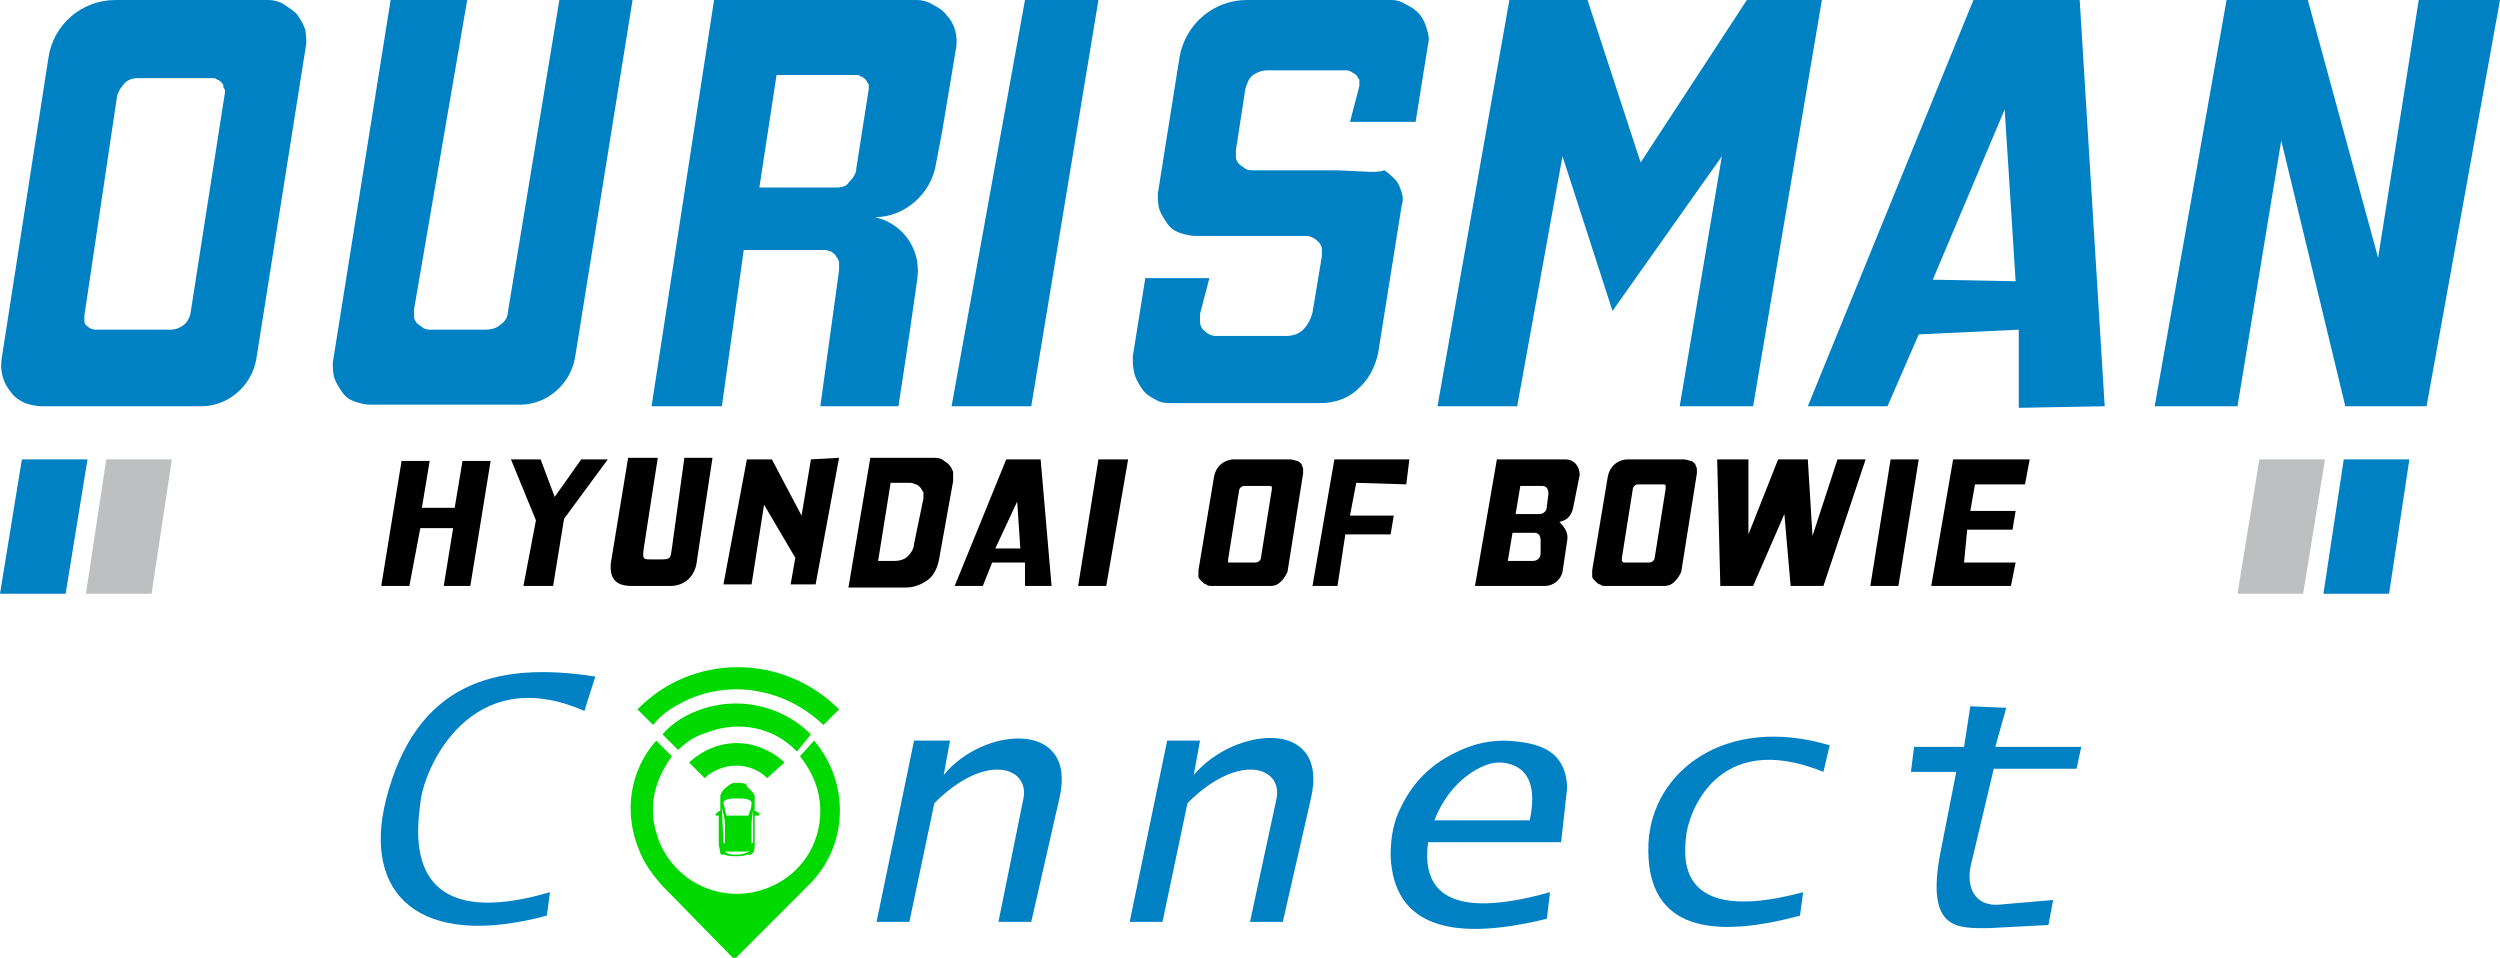 <svg enable-background="new 0 0 160 61.3" viewBox="0 0 160 61.3" xmlns="http://www.w3.org/2000/svg"><path d="m4.2 38h-4.2l1.4-8.6h4.2z" fill="#0081c4"/><path d="m9.7 38h-4.2l1.3-8.6h4.2z" fill="#bdbfc0"/><path d="m147.4 38h-4.2l1.4-8.6h4.2z" fill="#bdbfc0"/><g fill="#0081c4"><path d="m152.9 38h-4.2l1.3-8.6h4.2z"/><path d="m66 26h-5.1l4.7-26h4.7z"/><path d="m17.2 0h-9.8c-2.2 0-4 1.6-4.3 3.7l-3 19.3c-.1.8.1 1.5.6 2.1.2.3.5.5.9.7.3.1.7.2 1.1.2h10.2c1.7 0 3.2-1.3 3.5-3l3.2-20.2c0-.3 0-.7-.1-1s-.3-.6-.5-.9c-.2-.2-.5-.4-.8-.6-.3-.2-.7-.3-1-.3zm-2.8 5.9-2.2 14.1c-.1.7-.7 1.1-1.3 1.1h-4.8c-.2 0-.4-.1-.6-.3-.1-.1-.1-.2-.1-.3s0-.2 0-.3l2.1-14.1c.1-.3.3-.6.5-.8s.5-.3.8-.3h4.8c.1 0 .2 0 .3.1.1 0 .2.1.3.2s.1.2.1.3c.1.1.1.2.1.3z"/><path d="m35.8 0-3.3 20c0 .3-.2.6-.5.8-.2.2-.6.3-.9.3h-3.5c-.2 0-.3 0-.5-.1-.1-.1-.3-.2-.4-.3s-.2-.3-.2-.4c0-.2 0-.3 0-.5l3.4-19.8h-4.9l-3.7 23.2c0 .3 0 .7.1 1s.3.6.5.9.5.5.8.6.7.2 1 .2h9.6c1.7 0 3.2-1.3 3.5-3l3.7-23z"/><path d="m85.6 10.9h-5.4c-.2 0-.3 0-.5-.1-.1-.1-.3-.2-.4-.3s-.2-.3-.2-.4c0-.2 0-.3 0-.5l.6-3.9c.1-.3.2-.7.5-.9s.6-.3.9-.3h5c.1 0 .2 0 .4.1.1.1.2.1.3.2s.1.2.2.3v.4l-.6 2.3h4.2l.8-5c.1-.3 0-.7-.1-1-.2-.7-.6-1.2-1.3-1.5-.3-.2-.6-.3-1-.3h-9.2c-2.1 0-3.9 1.5-4.3 3.6l-1.4 8.8c0 .3 0 .7.1 1s.3.6.5.9.5.5.8.6.7.2 1 .2h7c.2 0 .3 0 .5.1s.3.2.4.3.2.3.2.4v.5l-.6 3.6c-.1.4-.3.8-.6 1.1s-.7.4-1.1.4h-4.4c-.2 0-.3 0-.5-.1s-.3-.2-.4-.3-.2-.3-.2-.5 0-.3 0-.5l.6-2.3h-4.1l-.8 5c0 .4 0 .7.1 1.1s.3.7.5 1 .5.5.9.7c.3.2.7.2 1.1.2h9.4c.9 0 1.8-.3 2.4-.9.7-.6 1.1-1.4 1.3-2.3l1.5-9.4c.1-.3.1-.6 0-.9s-.2-.6-.4-.8-.4-.4-.7-.6c-.3.1-.6.1-.9.1z"/><path d="m58.7 0h-13l-4 26h4.5l1.4-10h5.2c.2 0 .3.1.4.1.1.1.3.2.3.3.1.1.2.3.2.4v.5l-1.2 8.7h5l.7-4.6.5-3.5c.3-1.9-.9-3.6-2.7-4 1.9 0 3.6-1.5 3.9-3.4l.4-2.1.9-5.4c.1-.7-.1-1.5-.6-2-.2-.3-.5-.5-.9-.7-.3-.2-.7-.3-1-.3zm-5.2 12h-4.9l1.1-7.2h5.1c.1 0 .2 0 .3.1.1 0 .2.1.3.2s.1.2.2.3v.3l-.8 5.1c0 .3-.2.6-.5.9-.1.2-.4.3-.8.3z"/><path d="m111.8 0-6.8 10.4-3.4-10.4h-5l-4.6 26h5.1l2.9-16 3.2 9.9 7-9.9-2.7 16h4.7l4.4-26z"/><path d="m134.7 26-1.6-26h-6.8l-10.6 26h5.1l2-4.6 6.4-.3v5zm-11-8.1 4.6-10.9.7 11z"/><path d="m137.9 26 4.6-26h5.2l4.5 16.5 2.6-16.5h5.2l-4.7 26h-5.2l-4.1-17-2.8 17z"/></g><path d="m46.1 54.6c0 .1.1.1.2.1h.1c.1.1.7.1.7.1.2 0 .5 0 .7-.1h.2c.1 0 .1-.1.2-.1.1-.2.1-.4.1-.6v-1.8h.3v-.1c0-.1-.1-.1-.1-.1s-.1-.1-.2-.1v-.9c0-.3-.5-.6-.5-.7s-.1-.2-.6-.2c-.2 0-.4 0-.6.2 0 0-.5.3-.5.7v.9c-.1 0-.2.1-.3.2v.1h.2v1.8c0 .2.1.4.1.6zm1.9-.1c-.3.1-.5.2-.8.2s-.6 0-.8-.2zm.2-.6-.1.1v-1.3c0-.3.1-.7.1-1zm-1-2.8c.3 0 .9 0 .9.3s-.1.5-.2.8h-1.4c-.1-.3-.1-.5-.2-.8 0-.3.6-.3.9-.3zm-1 .6c.1.4.2.7.2 1.1v1.2l-.1-.1z" fill="#00d900"/><path d="m44.2 44.7c2.9-1.2 6.2-.5 8.5 1.7l1-1c-3.6-3.6-9.4-3.6-12.9 0l1 1c.6-.8 1.5-1.3 2.4-1.7z" fill="#00d900"/><path d="m50.2 48.8c-.4-.4-.9-.7-1.4-.9-1.6-.7-3.4-.3-4.7.9l1 1c.5-.5 1.3-.8 2-.8.8 0 1.5.3 2 .8z" fill="#00d900"/><path d="m51.9 47c-1.9-1.9-4.8-2.5-7.3-1.5-.8.3-1.6.8-2.2 1.5l1 1c.5-.5 1.1-.9 1.8-1.1 2-.8 4.3-.4 5.8 1.2z" fill="#00d900"/><path d="m51.2 48.4c.8 1 1.3 2.2 1.3 3.5 0 2.2-1.3 4.1-3.3 4.9-2.7 1.1-5.8-.1-7-2.9-.2-.6-.4-1.2-.4-1.8-.1-1.3.4-2.6 1.2-3.7l-1-1c-1.7 1.9-2.1 4.6-1.1 7 .3.8.8 1.5 1.4 2.2l4.7 4.8 4.8-4.8c2.5-2.5 2.6-6.5.3-9.2z" fill="#00d900"/><path d="m37.4 45.5c-7.3-3.2-10.3 3.7-10.5 5.9-.2 1.7-1.3 8.5 8.3 5.7l-.2 1.5c-8.2 2.2-11.8-1.4-10.3-7.4 1.9-7.5 7-8.9 13.4-7.9z" fill="#0081c4"/><path d="m58.5 47.4-2.4 11.6h2.1l1.6-7.6c3.3-3.3 6.1-2.3 5.7-.3l-1.6 7.9h2.1l1.8-7.9c1.2-5.1-4.9-4.6-7.4-1.5l.4-2.2z" fill="#0081c4"/><path d="m74.7 47.4-2.4 11.6h2.1l1.6-7.6c3.3-3.3 6.1-2.3 5.7-.3l-1.7 7.9h2.1l1.8-7.9c1.2-5.2-4.9-4.6-7.5-1.5l.4-2.2z" fill="#0081c4"/><path d="m117.1 47.7c-6.7-2-11.4 1.7-11.6 6.3-.2 5.1 3.4 6.3 9.7 4.6l.2-1.5c-8.2 2.2-7.6-2.3-7.5-3.5.1-1.4 1.9-7 8.8-4.2z" fill="#0081c4"/><path d="m126.1 45.2-.4 2.6h-3.2l-.2 1.6h2.9l-1 5.1c-1 5.1 1.1 4.9 3.1 4.9l3.8-.2.3-1.6-3.5.3c-1.4.1-2.2-1-1.7-2.8l1.4-5.9h5.3l.3-1.4h-5.5l.7-2.5z" fill="#0081c4"/><path d="m99.9 54 .4-3.6c-.1-2.4-1.8-2.9-4-3-1 0-1.9.2-2.8.6s-1.7.9-2.4 1.6-1.2 1.5-1.6 2.4-.5 1.9-.5 2.8c.2 4.5 3.9 5.5 10 4l.2-1.7c-5.7 1.6-8.3.5-7.8-3.2h8.5zm-4-5.2c1 0 2.7.5 2 3.7h-6.1c1-2.6 3.1-3.7 4.1-3.7z" fill="#0081c4"/><path d="m82.5 29.4h-3.5c-.7 0-1.2.5-1.3 1.1l-1 6v.4c0 .1.1.2.2.3s.2.2.3.2c.1.1.2.1.4.1h3.7c.3 0 .5-.1.7-.3s.3-.4.4-.6l1-6.3c0-.1 0-.2 0-.3s-.1-.2-.1-.3c-.1-.1-.2-.2-.3-.2-.3-.1-.4-.1-.5-.1zm-1.1 1.9-.7 4.4c0 .1-.1.2-.1.2-.1.1-.2.1-.3.1h-1.5-.1-.1v-.1-.1l.7-4.4c0-.1.1-.2.1-.2.1-.1.2-.1.3-.1h1.5.1s.1 0 .1.1c0-.1 0-.1 0 .1 0-.1 0-.1 0 0z"/><path d="m107.7 29.4h-3.5c-.7 0-1.2.5-1.3 1.1l-1 6v.4c0 .1.1.2.2.3s.2.2.3.2c.1.1.2.1.4.1h3.7c.3 0 .5-.1.7-.3s.3-.4.4-.6l1-6.3c0-.1 0-.2 0-.3s-.1-.2-.1-.3c-.1-.1-.2-.2-.3-.2-.3-.1-.4-.1-.5-.1zm-1.1 1.9-.7 4.4c0 .1-.1.2-.1.2-.1.1-.2.1-.3.1h-1.5-.1l-.1-.1v-.1-.1l.7-4.4c0-.1.1-.2.1-.2.1-.1.2-.1.3-.1h1.5.1s.1 0 .1.1v.2c0-.1 0-.1 0 0z"/><path d="m51.9 29.4-.6 3.6-1.9-3.6h-1.6l-1.5 8h1.8l.8-5.1 2 3.4-.3 1.7h1.6l1.5-8.1z"/><path d="m29.6 29.5-.5 3h-2.1l.5-3h-1.8l-1.3 8h1.8l.7-3.7h2.1l-.6 3.7h1.7l1.3-8z"/><path d="m59.7 29.3h-4l-1.4 8.3h3.7c.5 0 1-.2 1.4-.5s.6-.8.7-1.3l.9-5c0-.2 0-.4 0-.6-.1-.2-.1-.3-.3-.5-.1-.1-.3-.2-.4-.3-.2-.1-.4-.1-.6-.1zm-1.2 5.5c0 .3-.2.6-.4.8s-.5.3-.9.3h-1l.8-5h1.2c.1 0 .2 0 .4.1.1 0 .2.1.3.2s.1.2.2.3v.4z"/><path d="m65.6 37.5h1.7l-.7-8.1h-2.2l-3.3 8.1h1.8l.6-1.5h2.1zm-1.9-2.4 1.4-3 .2 3z"/><path d="m90 31 .2-1.6h-4.8l-1.4 8.1h1.6l.5-3.3h2.9l.2-1.2h-2.8l.4-2.1z"/><path d="m125.9 33.9h2.9l.2-1.2h-2.9l.3-1.7h3.2l.3-1.6h-4.9l-1.4 8.1h1.4 3.7l.3-1.5h-3.3z"/><path d="m121 29.4h1.8l-1.3 8.1h-1.8z"/><path d="m70.3 29.4h1.9l-1.4 8.1h-1.8z"/><path d="m109.9 29.4.2 8.1h2.1l2-4.6.4 4.6h2.1l2.7-8.1h-1.8l-1.6 4.9-.3-4.9h-1.9l-1.9 4.8v-4.8z"/><path d="m32.7 29.4h1.9l.9 2.4 1.7-2.4h1.7l-2.8 3.8-.7 4.3h-1.9l.8-4.2z"/><path d="m100.2 29.4h-4.4l-1.4 8.1h4.5c.5 0 1-.4 1.1-.9l.3-2c.1-.5-.2-.9-.5-1.2.5-.1.8-.4.9-1l.4-2c0-.6-.4-1-.9-1zm-1.6 6c0 .3-.2.5-.5.5h-1.6l.3-1.8h1.4c.2 0 .4.1.4.5zm.4-3c0 .3-.2.5-.5.5h-1.5l.3-1.8h1.4c.2 0 .4.1.4.5z"/><path d="m40.2 29.3h1.9s-.8 5.1-.9 5.8 0 .7.4.7h.8c.6 0 .5-.2.6-.7l.8-5.8h1.8l-1 6.6c-.1 1-.8 1.6-1.7 1.6h-2.5c-1.1 0-1.4-.6-1.3-1.5z"/></svg>